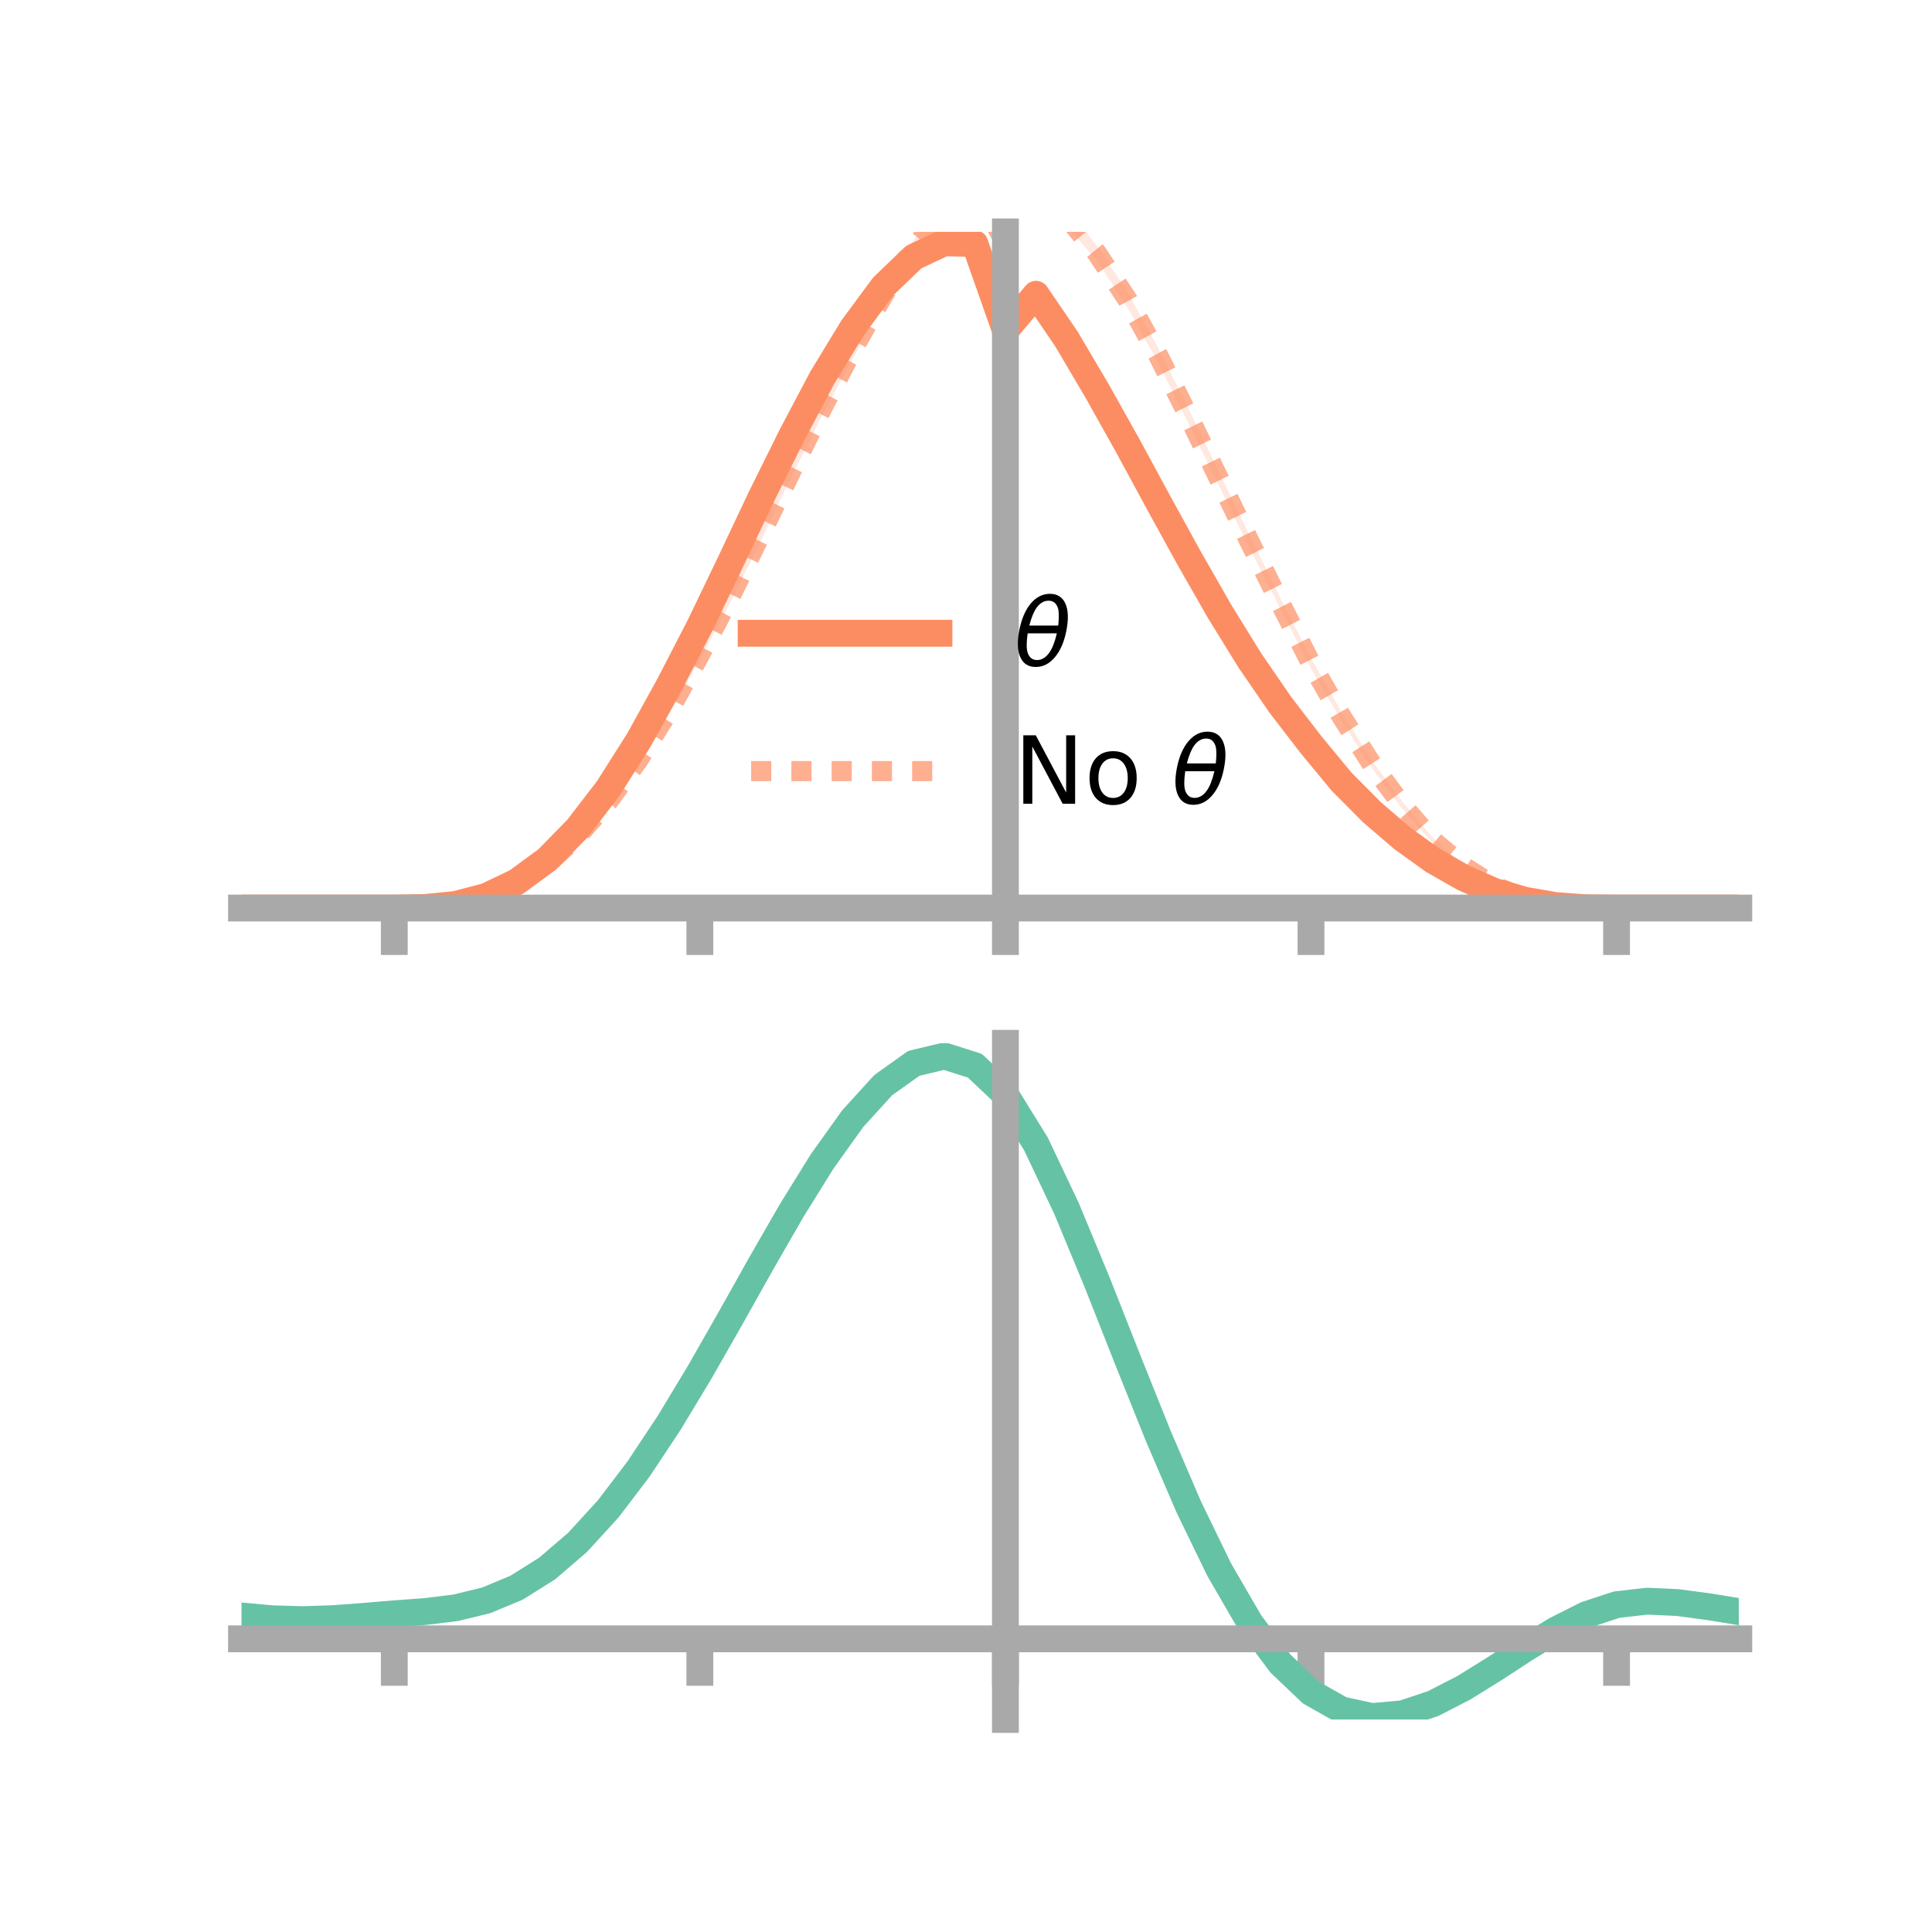<?xml version="1.0" encoding="utf-8" standalone="no"?>
<!DOCTYPE svg PUBLIC "-//W3C//DTD SVG 1.1//EN"
  "http://www.w3.org/Graphics/SVG/1.1/DTD/svg11.dtd">
<!-- Created with matplotlib (https://matplotlib.org/) -->
<svg height="144pt" version="1.1" viewBox="0 0 144 144" width="144pt" xmlns="http://www.w3.org/2000/svg" xmlns:xlink="http://www.w3.org/1999/xlink">
 <defs>
  <style type="text/css">*{stroke-linecap:butt;stroke-linejoin:round;}</style>
 </defs>
 <g id="figure_1">
  <g id="patch_1">
   <path d="M 0 144 
L 144 144 
L 144 0 
L 0 0 
z
" style="fill:none;"/>
  </g>
  <g id="axes_1">
   <g id="patch_2">
    <path d="M 18 67.68 
L 129.6 67.68 
L 129.6 17.28 
L 18 17.28 
z
" style="fill:none;"/>
   </g>
   <g id="PolyCollection_1">
    <path clip-path="url(#pd818f56d2a)" d="M 18 67.68 
L 18 67.68 
L 20.278 67.68 
L 22.555 67.68 
L 24.833 67.68 
L 27.11 67.68 
L 29.388 67.68 
L 31.665 67.63 
L 33.943 67.381 
L 36.22 66.749 
L 38.498 65.623 
L 40.776 63.917 
L 43.053 61.543 
L 45.331 58.565 
L 47.608 54.869 
L 49.886 50.708 
L 52.163 46.226 
L 54.441 41.497 
L 56.718 36.563 
L 58.996 31.984 
L 61.273 27.606 
L 63.551 23.748 
L 65.829 20.628 
L 68.106 18.475 
L 70.384 17.28 
L 72.661 17.286 
L 74.939 23.909 
L 77.216 21.24 
L 79.494 24.589 
L 81.771 28.459 
L 84.049 32.567 
L 86.327 36.734 
L 88.604 40.939 
L 90.882 45.062 
L 93.159 48.839 
L 95.437 52.106 
L 97.714 55.21 
L 99.992 57.975 
L 102.269 60.333 
L 104.547 62.321 
L 106.824 63.986 
L 109.102 65.327 
L 111.38 66.349 
L 113.657 67.054 
L 115.935 67.466 
L 118.212 67.652 
L 120.49 67.68 
L 122.767 67.68 
L 125.045 67.68 
L 127.322 67.68 
L 129.6 67.68 
L 129.6 67.68 
L 129.6 67.68 
L 127.322 67.68 
L 125.045 67.68 
L 122.767 67.68 
L 120.49 67.68 
L 118.212 67.667 
L 115.935 67.522 
L 113.657 67.147 
L 111.38 66.526 
L 109.102 65.55 
L 106.824 64.297 
L 104.547 62.688 
L 102.269 60.767 
L 99.992 58.545 
L 97.714 55.796 
L 95.437 52.981 
L 93.159 49.616 
L 90.882 46.016 
L 88.604 42.168 
L 86.327 38.087 
L 84.049 33.843 
L 81.771 29.82 
L 79.494 25.97 
L 77.216 22.626 
L 74.939 25.358 
L 72.661 19.036 
L 70.384 18.897 
L 68.106 19.847 
L 65.829 22.073 
L 63.551 25.122 
L 61.273 28.749 
L 58.996 32.997 
L 56.718 37.607 
L 54.441 42.311 
L 52.163 47.058 
L 49.886 51.401 
L 47.608 55.487 
L 45.331 58.981 
L 43.053 61.938 
L 40.776 64.213 
L 38.498 65.846 
L 36.22 66.893 
L 33.943 67.449 
L 31.665 67.65 
L 29.388 67.68 
L 27.11 67.68 
L 24.833 67.68 
L 22.555 67.68 
L 20.278 67.68 
L 18 67.68 
z
" style="fill:#fc8d62;fill-opacity:0.2;"/>
   </g>
   <g id="PolyCollection_2">
    <path clip-path="url(#pd818f56d2a)" d="M 18 67.68 
L 18 67.68 
L 20.278 67.68 
L 22.555 67.68 
L 24.833 67.68 
L 27.11 67.68 
L 29.388 67.68 
L 31.665 67.634 
L 33.943 67.389 
L 36.22 66.811 
L 38.498 65.766 
L 40.776 64.257 
L 43.053 62.139 
L 45.331 59.516 
L 47.608 56.3 
L 49.886 52.648 
L 52.163 48.465 
L 54.441 44.021 
L 56.718 39.283 
L 58.996 34.615 
L 61.273 29.901 
L 63.551 25.394 
L 65.829 21.436 
L 68.106 17.875 
L 70.384 15.115 
L 72.661 13.31 
L 74.939 17.506 
L 77.216 13.641 
L 79.494 15.447 
L 81.771 18.344 
L 84.049 21.766 
L 86.327 25.943 
L 88.604 30.51 
L 90.882 35.235 
L 93.159 39.937 
L 95.437 44.591 
L 97.714 49.061 
L 99.992 53.074 
L 102.269 56.718 
L 104.547 59.781 
L 106.824 62.481 
L 109.102 64.455 
L 111.38 65.936 
L 113.657 66.917 
L 115.935 67.426 
L 118.212 67.643 
L 120.49 67.68 
L 122.767 67.68 
L 125.045 67.68 
L 127.322 67.68 
L 129.6 67.68 
L 129.6 67.68 
L 129.6 67.68 
L 127.322 67.68 
L 125.045 67.68 
L 122.767 67.68 
L 120.49 67.68 
L 118.212 67.666 
L 115.935 67.498 
L 113.657 67.026 
L 111.38 66.144 
L 109.102 64.723 
L 106.824 62.869 
L 104.547 60.333 
L 102.269 57.255 
L 99.992 53.748 
L 97.714 49.821 
L 95.437 45.375 
L 93.159 40.914 
L 90.882 36.249 
L 88.604 31.612 
L 86.327 27.041 
L 84.049 22.943 
L 81.771 19.43 
L 79.494 16.834 
L 77.216 14.919 
L 74.939 18.683 
L 72.661 14.727 
L 70.384 16.21 
L 68.106 19.156 
L 65.829 22.631 
L 63.551 26.762 
L 61.273 30.995 
L 58.996 35.545 
L 56.718 40.313 
L 54.441 44.901 
L 52.163 49.151 
L 49.886 53.226 
L 47.608 56.904 
L 45.331 59.983 
L 43.053 62.463 
L 40.776 64.54 
L 38.498 65.999 
L 36.22 66.923 
L 33.943 67.455 
L 31.665 67.656 
L 29.388 67.68 
L 27.11 67.68 
L 24.833 67.68 
L 22.555 67.68 
L 20.278 67.68 
L 18 67.68 
z
" style="fill:#fc8d62;fill-opacity:0.2;"/>
   </g>
   <g id="matplotlib.axis_1">
    <g id="xtick_1">
     <g id="line2d_1">
      <defs>
       <path d="M 0 0 
L 0 3.5 
" id="mfac518c7cf" style="stroke:#a9a9a9;stroke-width:2;"/>
      </defs>
      <g>
       <use style="fill:#a9a9a9;stroke:#a9a9a9;stroke-width:2;" x="29.388" xlink:href="#mfac518c7cf" y="67.68"/>
      </g>
     </g>
    </g>
    <g id="xtick_2">
     <g id="line2d_2">
      <g>
       <use style="fill:#a9a9a9;stroke:#a9a9a9;stroke-width:2;" x="52.163" xlink:href="#mfac518c7cf" y="67.68"/>
      </g>
     </g>
    </g>
    <g id="xtick_3">
     <g id="line2d_3">
      <g>
       <use style="fill:#a9a9a9;stroke:#a9a9a9;stroke-width:2;" x="74.939" xlink:href="#mfac518c7cf" y="67.68"/>
      </g>
     </g>
    </g>
    <g id="xtick_4">
     <g id="line2d_4">
      <g>
       <use style="fill:#a9a9a9;stroke:#a9a9a9;stroke-width:2;" x="97.714" xlink:href="#mfac518c7cf" y="67.68"/>
      </g>
     </g>
    </g>
    <g id="xtick_5">
     <g id="line2d_5">
      <g>
       <use style="fill:#a9a9a9;stroke:#a9a9a9;stroke-width:2;" x="120.49" xlink:href="#mfac518c7cf" y="67.68"/>
      </g>
     </g>
    </g>
   </g>
   <g id="matplotlib.axis_2"/>
   <g id="line2d_6">
    <path clip-path="url(#pd818f56d2a)" d="M 18 67.68 
L 20.278 67.68 
L 22.555 67.68 
L 24.833 67.68 
L 27.11 67.68 
L 29.388 67.68 
L 31.665 67.64 
L 33.943 67.415 
L 36.22 66.821 
L 38.498 65.735 
L 40.776 64.065 
L 43.053 61.741 
L 45.331 58.773 
L 47.608 55.178 
L 49.886 51.055 
L 52.163 46.642 
L 54.441 41.904 
L 56.718 37.085 
L 58.996 32.49 
L 61.273 28.177 
L 63.551 24.435 
L 65.829 21.35 
L 68.106 19.161 
L 70.384 18.088 
L 72.661 18.161 
L 74.939 24.634 
L 77.216 21.933 
L 79.494 25.279 
L 81.771 29.139 
L 84.049 33.205 
L 86.327 37.41 
L 88.604 41.554 
L 90.882 45.539 
L 93.159 49.228 
L 95.437 52.544 
L 97.714 55.503 
L 99.992 58.26 
L 102.269 60.55 
L 104.547 62.505 
L 106.824 64.141 
L 109.102 65.438 
L 111.38 66.438 
L 113.657 67.101 
L 115.935 67.494 
L 118.212 67.66 
L 120.49 67.68 
L 122.767 67.68 
L 125.045 67.68 
L 127.322 67.68 
L 129.6 67.68 
" style="fill:none;stroke:#fc8d62;stroke-linecap:square;stroke-width:2;"/>
   </g>
   <g id="line2d_7">
    <path clip-path="url(#pd818f56d2a)" d="M 18 67.68 
L 20.278 67.68 
L 22.555 67.68 
L 24.833 67.68 
L 27.11 67.68 
L 29.388 67.68 
L 31.665 67.645 
L 33.943 67.422 
L 36.22 66.867 
L 38.498 65.883 
L 40.776 64.398 
L 43.053 62.301 
L 45.331 59.749 
L 47.608 56.602 
L 49.886 52.937 
L 52.163 48.808 
L 54.441 44.461 
L 56.718 39.798 
L 58.996 35.08 
L 61.273 30.448 
L 63.551 26.078 
L 65.829 22.034 
L 68.106 18.515 
L 70.384 15.663 
L 72.661 14.019 
L 74.939 18.094 
L 77.216 14.28 
L 79.494 16.141 
L 81.771 18.887 
L 84.049 22.354 
L 86.327 26.492 
L 88.604 31.061 
L 90.882 35.742 
L 93.159 40.426 
L 95.437 44.983 
L 97.714 49.441 
L 99.992 53.411 
L 102.269 56.986 
L 104.547 60.057 
L 106.824 62.675 
L 109.102 64.589 
L 111.38 66.04 
L 113.657 66.971 
L 115.935 67.462 
L 118.212 67.655 
L 120.49 67.68 
L 122.767 67.68 
L 125.045 67.68 
L 127.322 67.68 
L 129.6 67.68 
" style="fill:none;stroke:#fc8d62;stroke-dasharray:1.5,1.5;stroke-dashoffset:0;stroke-opacity:0.7;stroke-width:1.5;"/>
   </g>
   <g id="patch_3">
    <path d="M 74.939 67.68 
L 74.939 17.28 
" style="fill:none;stroke:#a9a9a9;stroke-linecap:square;stroke-linejoin:miter;stroke-width:2;"/>
   </g>
   <g id="patch_4">
    <path d="M 129.6 67.68 
L 129.6 17.28 
" style="fill:none;"/>
   </g>
   <g id="patch_5">
    <path d="M 18 67.68 
L 129.6 67.68 
" style="fill:none;stroke:#a9a9a9;stroke-linecap:square;stroke-linejoin:miter;stroke-width:2;"/>
   </g>
   <g id="patch_6">
    <path d="M 18 17.28 
L 129.6 17.28 
" style="fill:none;"/>
   </g>
   <g id="legend_1">
    <g id="line2d_8">
     <path d="M 55.985 47.2 
L 69.985 47.2 
" style="fill:none;stroke:#fc8d62;stroke-linecap:square;stroke-width:2;"/>
    </g>
    <g id="line2d_9"/>
    <g id="text_1">
     <!-- $\theta$ -->
     <g transform="translate(75.585 49.65)scale(0.07 -0.07)">
      <defs>
       <path d="M 45.516 34.672 
L 14.453 34.672 
Q 12.359 20.062 14.5 13.875 
Q 17.188 6.25 24.469 6.25 
Q 31.781 6.25 37.359 13.922 
Q 42.234 20.656 45.516 34.672 
z
M 47.016 42.969 
Q 48.344 56.844 46.625 61.719 
Q 43.953 69.438 36.766 69.438 
Q 29.297 69.438 23.828 61.812 
Q 19.531 55.672 16.156 42.969 
z
M 38.188 76.766 
Q 49.906 76.766 54.594 66.406 
Q 59.281 56.109 55.719 37.844 
Q 52.203 19.625 43.453 9.281 
Q 34.766 -1.125 23.047 -1.125 
Q 11.281 -1.125 6.641 9.281 
Q 2 19.625 5.516 37.844 
Q 9.078 56.109 17.719 66.406 
Q 26.422 76.766 38.188 76.766 
z
" id="DejaVuSans-Oblique-952"/>
      </defs>
      <use transform="translate(0 0.234)" xlink:href="#DejaVuSans-Oblique-952"/>
     </g>
    </g>
    <g id="line2d_10">
     <path d="M 55.985 57.474 
L 69.985 57.474 
" style="fill:none;stroke:#fc8d62;stroke-dasharray:1.5,1.5;stroke-dashoffset:0;stroke-opacity:0.7;stroke-width:1.5;"/>
    </g>
    <g id="line2d_11"/>
    <g id="text_2">
     <!-- No $\theta$ -->
     <g transform="translate(75.585 59.924)scale(0.07 -0.07)">
      <defs>
       <path d="M 9.812 72.906 
L 23.094 72.906 
L 55.422 11.922 
L 55.422 72.906 
L 64.984 72.906 
L 64.984 0 
L 51.703 0 
L 19.391 60.984 
L 19.391 0 
L 9.812 0 
z
" id="DejaVuSans-78"/>
       <path d="M 30.609 48.391 
Q 23.391 48.391 19.188 42.75 
Q 14.984 37.109 14.984 27.297 
Q 14.984 17.484 19.156 11.844 
Q 23.344 6.203 30.609 6.203 
Q 37.797 6.203 41.984 11.859 
Q 46.188 17.531 46.188 27.297 
Q 46.188 37.016 41.984 42.703 
Q 37.797 48.391 30.609 48.391 
z
M 30.609 56 
Q 42.328 56 49.016 48.375 
Q 55.719 40.766 55.719 27.297 
Q 55.719 13.875 49.016 6.219 
Q 42.328 -1.422 30.609 -1.422 
Q 18.844 -1.422 12.172 6.219 
Q 5.516 13.875 5.516 27.297 
Q 5.516 40.766 12.172 48.375 
Q 18.844 56 30.609 56 
z
" id="DejaVuSans-111"/>
       <path id="DejaVuSans-32"/>
      </defs>
      <use transform="translate(0 0.234)" xlink:href="#DejaVuSans-78"/>
      <use transform="translate(74.805 0.234)" xlink:href="#DejaVuSans-111"/>
      <use transform="translate(135.986 0.234)" xlink:href="#DejaVuSans-32"/>
      <use transform="translate(167.773 0.234)" xlink:href="#DejaVuSans-Oblique-952"/>
     </g>
    </g>
   </g>
  </g>
  <g id="axes_2">
   <g id="patch_7">
    <path d="M 18 128.16 
L 129.6 128.16 
L 129.6 77.76 
L 18 77.76 
z
" style="fill:none;"/>
   </g>
   <g id="PolyCollection_3">
    <path clip-path="url(#pa779aa7b50)" d="M 18 120.485 
L 18 120.403 
L 20.278 120.624 
L 22.555 120.691 
L 24.833 120.61 
L 27.11 120.431 
L 29.388 120.232 
L 31.665 120.061 
L 33.943 119.778 
L 36.22 119.221 
L 38.498 118.263 
L 40.776 116.811 
L 43.053 114.816 
L 45.331 112.268 
L 47.608 109.201 
L 49.886 105.682 
L 52.163 101.812 
L 54.441 97.722 
L 56.718 93.566 
L 58.996 89.519 
L 61.273 85.769 
L 63.551 82.517 
L 65.829 79.964 
L 68.106 78.313 
L 70.384 77.76 
L 72.661 78.495 
L 74.939 80.685 
L 77.216 84.42 
L 79.494 89.3 
L 81.771 94.878 
L 84.049 100.734 
L 86.327 106.505 
L 88.604 111.891 
L 90.882 116.656 
L 93.159 120.637 
L 95.437 123.735 
L 97.714 125.921 
L 99.992 127.223 
L 102.269 127.719 
L 104.547 127.523 
L 106.824 126.772 
L 109.102 125.623 
L 111.38 124.236 
L 113.657 122.775 
L 115.935 121.4 
L 118.212 120.264 
L 120.49 119.517 
L 122.767 119.257 
L 125.045 119.367 
L 127.322 119.683 
L 129.6 120.065 
L 129.6 120.175 
L 129.6 120.175 
L 127.322 119.82 
L 125.045 119.524 
L 122.767 119.426 
L 120.49 119.69 
L 118.212 120.444 
L 115.935 121.606 
L 113.657 123.026 
L 111.38 124.54 
L 109.102 125.977 
L 106.824 127.169 
L 104.547 127.947 
L 102.269 128.16 
L 99.992 127.675 
L 97.714 126.392 
L 95.437 124.25 
L 93.159 121.231 
L 90.882 117.368 
L 88.604 112.752 
L 86.327 107.535 
L 84.049 101.942 
L 81.771 96.262 
L 79.494 90.849 
L 77.216 86.111 
L 74.939 82.486 
L 72.661 80.368 
L 70.384 79.663 
L 68.106 80.202 
L 65.829 81.797 
L 63.551 84.254 
L 61.273 87.377 
L 58.996 90.968 
L 56.718 94.837 
L 54.441 98.803 
L 52.163 102.701 
L 49.886 106.386 
L 47.608 109.737 
L 45.331 112.66 
L 43.053 115.095 
L 40.776 117.012 
L 38.498 118.419 
L 36.22 119.355 
L 33.943 119.9 
L 31.665 120.173 
L 29.388 120.334 
L 27.11 120.518 
L 24.833 120.679 
L 22.555 120.747 
L 20.278 120.684 
L 18 120.485 
z
" style="fill:#66c2a5;fill-opacity:0.2;"/>
   </g>
   <g id="matplotlib.axis_3">
    <g id="xtick_6">
     <g id="line2d_12">
      <g>
       <use style="fill:#a9a9a9;stroke:#a9a9a9;stroke-width:2;" x="29.388" xlink:href="#mfac518c7cf" y="122.148"/>
      </g>
     </g>
    </g>
    <g id="xtick_7">
     <g id="line2d_13">
      <g>
       <use style="fill:#a9a9a9;stroke:#a9a9a9;stroke-width:2;" x="52.163" xlink:href="#mfac518c7cf" y="122.148"/>
      </g>
     </g>
    </g>
    <g id="xtick_8">
     <g id="line2d_14">
      <g>
       <use style="fill:#a9a9a9;stroke:#a9a9a9;stroke-width:2;" x="74.939" xlink:href="#mfac518c7cf" y="122.148"/>
      </g>
     </g>
    </g>
    <g id="xtick_9">
     <g id="line2d_15">
      <g>
       <use style="fill:#a9a9a9;stroke:#a9a9a9;stroke-width:2;" x="97.714" xlink:href="#mfac518c7cf" y="122.148"/>
      </g>
     </g>
    </g>
    <g id="xtick_10">
     <g id="line2d_16">
      <g>
       <use style="fill:#a9a9a9;stroke:#a9a9a9;stroke-width:2;" x="120.49" xlink:href="#mfac518c7cf" y="122.148"/>
      </g>
     </g>
    </g>
   </g>
   <g id="matplotlib.axis_4"/>
   <g id="line2d_17">
    <path clip-path="url(#pa779aa7b50)" d="M 18 120.444 
L 20.278 120.654 
L 22.555 120.719 
L 24.833 120.645 
L 27.11 120.475 
L 29.388 120.283 
L 31.665 120.117 
L 33.943 119.839 
L 36.22 119.288 
L 38.498 118.341 
L 40.776 116.912 
L 43.053 114.955 
L 45.331 112.464 
L 47.608 109.469 
L 49.886 106.034 
L 52.163 102.257 
L 54.441 98.263 
L 56.718 94.202 
L 58.996 90.243 
L 61.273 86.573 
L 63.551 83.386 
L 65.829 80.881 
L 68.106 79.257 
L 70.384 78.712 
L 72.661 79.431 
L 74.939 81.586 
L 77.216 85.266 
L 79.494 90.075 
L 81.771 95.57 
L 84.049 101.338 
L 86.327 107.02 
L 88.604 112.321 
L 90.882 117.012 
L 93.159 120.934 
L 95.437 123.992 
L 97.714 126.157 
L 99.992 127.449 
L 102.269 127.94 
L 104.547 127.735 
L 106.824 126.971 
L 109.102 125.8 
L 111.38 124.388 
L 113.657 122.901 
L 115.935 121.503 
L 118.212 120.354 
L 120.49 119.603 
L 122.767 119.342 
L 125.045 119.446 
L 127.322 119.751 
L 129.6 120.12 
" style="fill:none;stroke:#66c2a5;stroke-linecap:square;stroke-width:2;"/>
   </g>
   <g id="patch_8">
    <path d="M 74.939 128.16 
L 74.939 77.76 
" style="fill:none;stroke:#a9a9a9;stroke-linecap:square;stroke-linejoin:miter;stroke-width:2;"/>
   </g>
   <g id="patch_9">
    <path d="M 129.6 128.16 
L 129.6 77.76 
" style="fill:none;"/>
   </g>
   <g id="patch_10">
    <path d="M 18 122.148 
L 129.6 122.148 
" style="fill:none;stroke:#a9a9a9;stroke-linecap:square;stroke-linejoin:miter;stroke-width:2;"/>
   </g>
   <g id="patch_11">
    <path d="M 18 77.76 
L 129.6 77.76 
" style="fill:none;"/>
   </g>
  </g>
 </g>
 <defs>
  <clipPath id="pd818f56d2a">
   <rect height="50.4" width="111.6" x="18" y="17.28"/>
  </clipPath>
  <clipPath id="pa779aa7b50">
   <rect height="50.4" width="111.6" x="18" y="77.76"/>
  </clipPath>
 </defs>
</svg>
